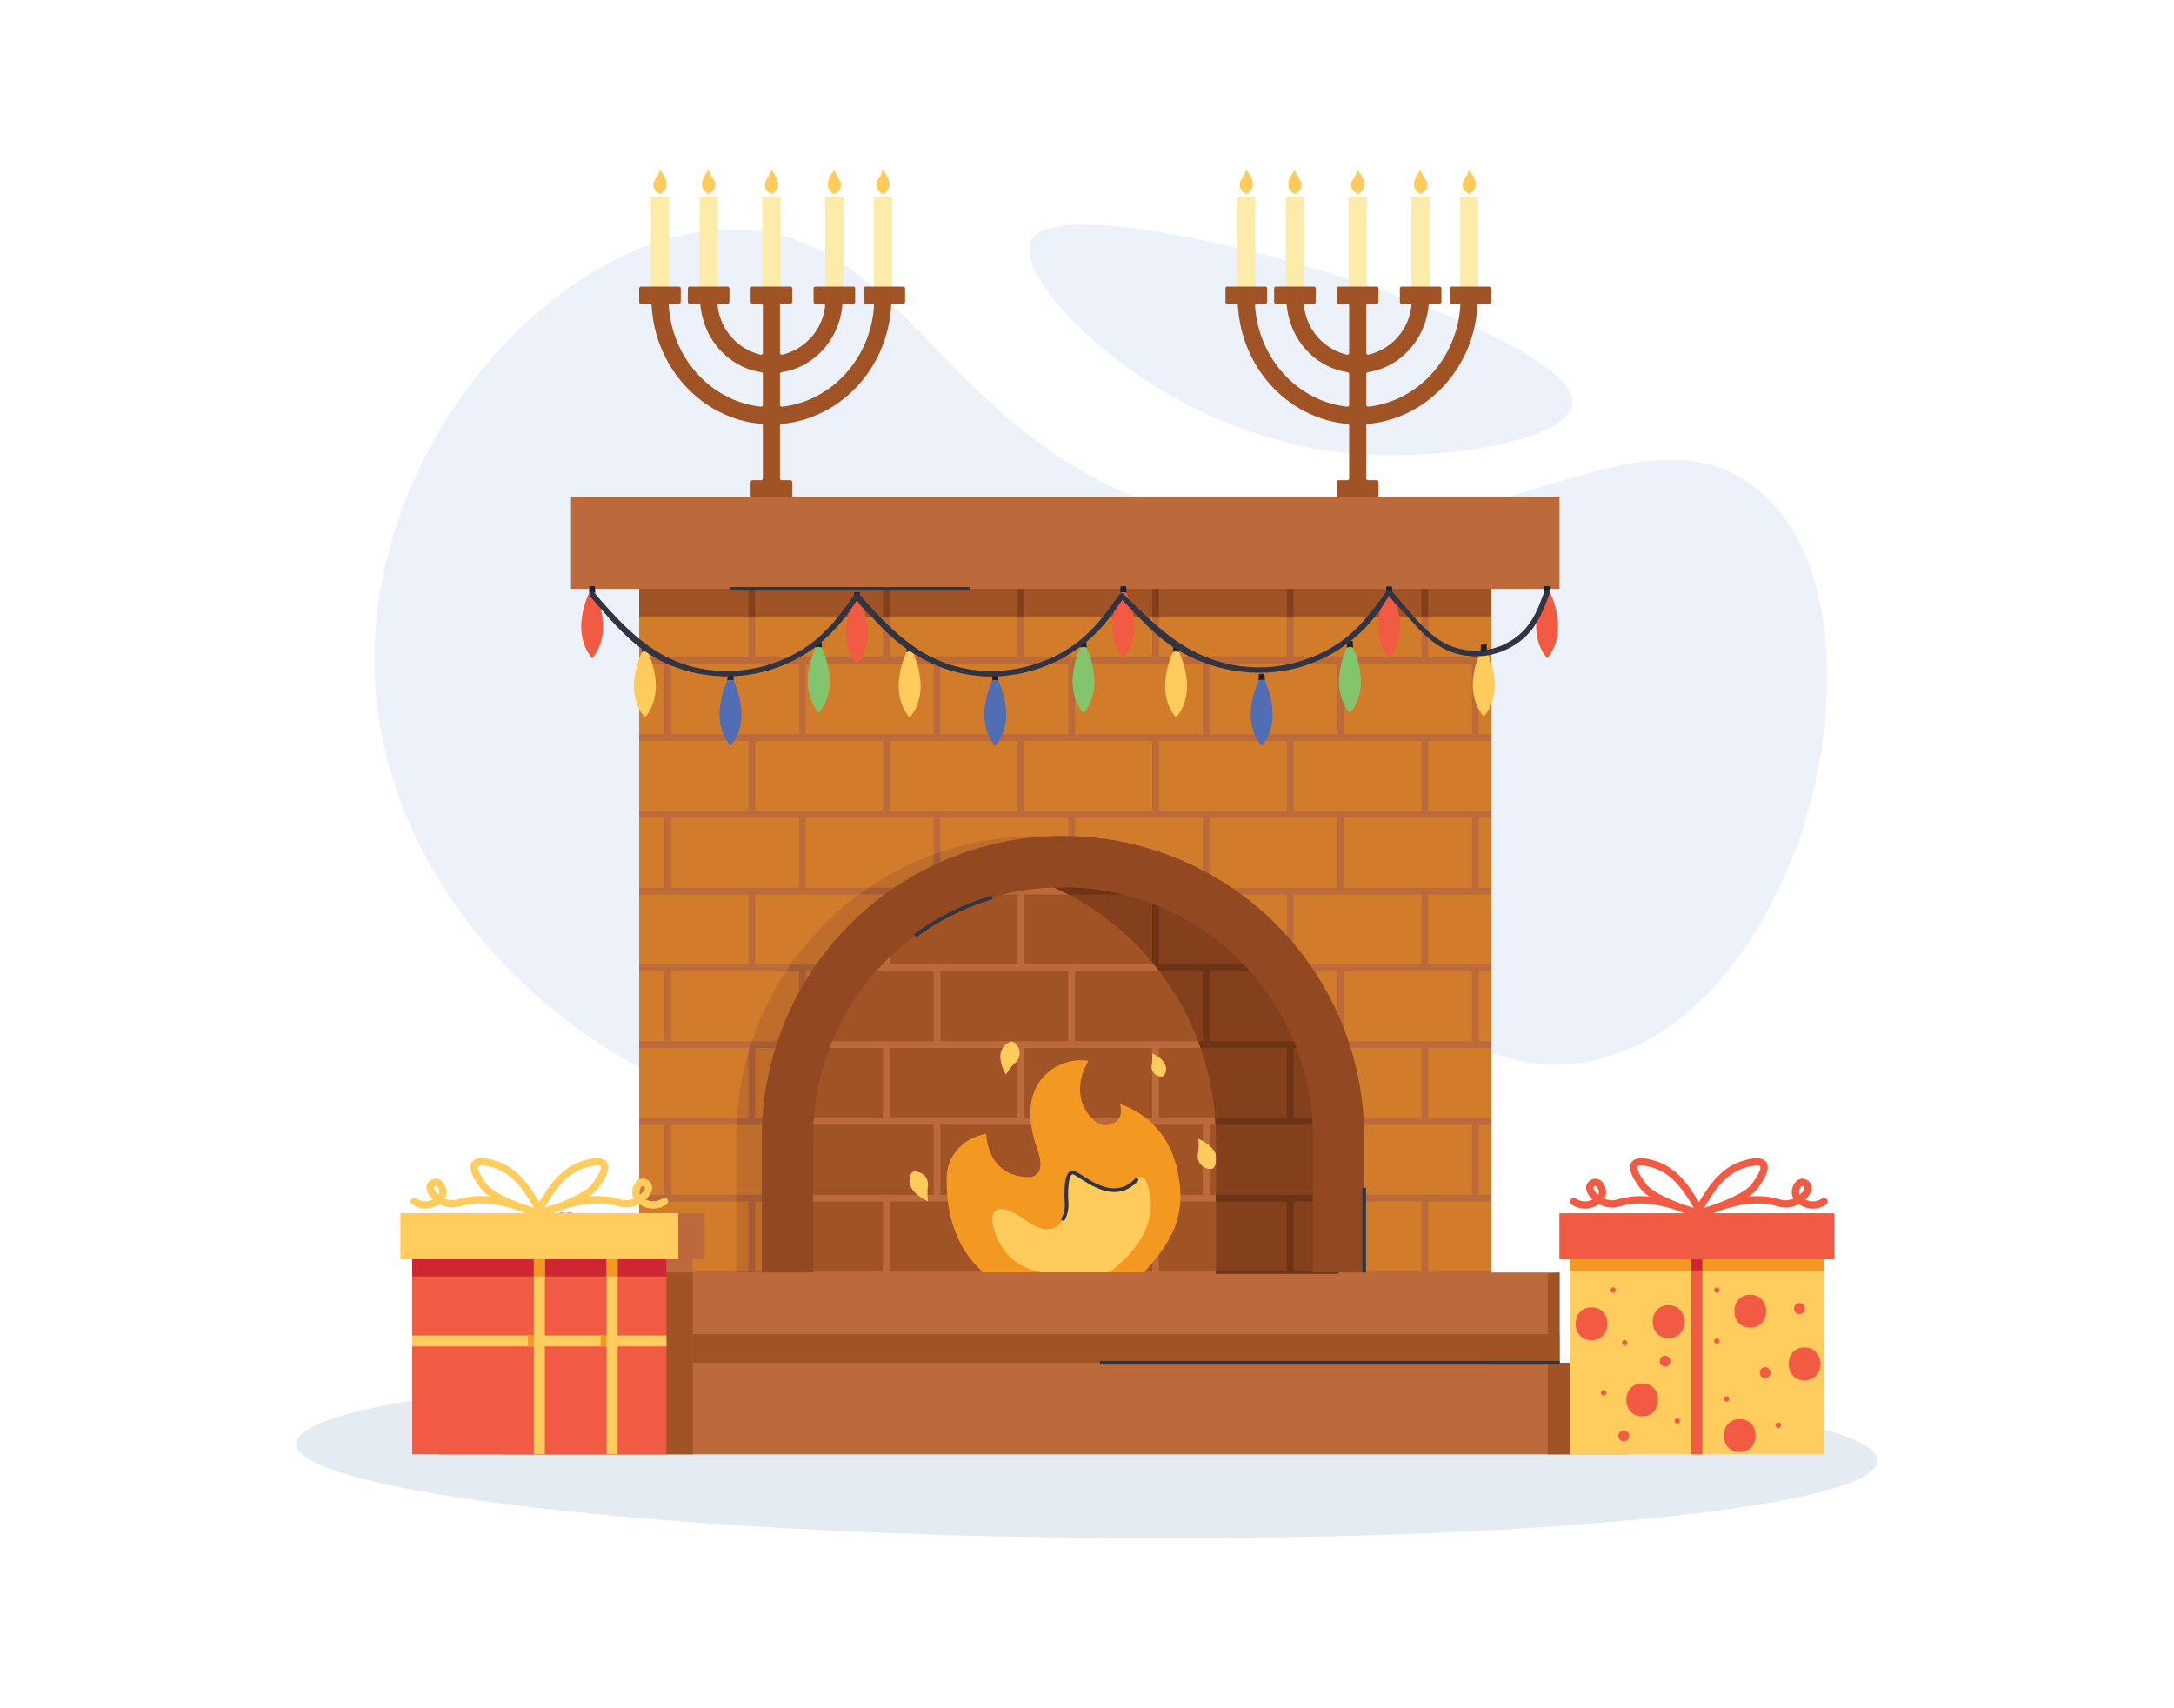 <svg id="Layer_1" data-name="Layer 1" xmlns="http://www.w3.org/2000/svg" viewBox="0 0 700 550"><title>living room with gifts</title><rect x="205.801" y="189.586" width="274.401" height="239.547" fill="#d07c2a"/><path d="M566.728,158.26c28.703,24.712,24.087,79.174,12.978,110.999-2.956,8.464-20.503,58.723-62.662,71.173-44.085,13.02-63.973-30.394-122.371-31.706-65.089-1.463-77.96,51.622-133.823,50.57-61.631-1.162-144.657-67.635-140.105-153.988C124.294,138.03,180.07,76.325,233.072,73.898c59.699-2.733,69.303,71.873,152.346,92.567,86.116,21.461,141.64-42.359,181.31-8.205" fill="#edf2fa"/><rect x="205.801" y="189.586" width="274.401" height="239.547" fill="#d07c2a"/><path d="M430.999,409.696H414.504v-43.568a80.473,80.473,0,0,0-160.947,0v43.568H237.063v-43.568a96.968,96.968,0,0,1,193.936,0Z" fill="#bf6d2b"/><path d="M331.95,77.403c-6.328,12.74,39.676,61.355,99.367,68.193,31.436,3.602,73.846-3.563,75.013-15.587,2.361-24.352-163.944-73.613-174.379-52.606" fill="#edf2fa"/><path d="M604.516,470.337c-.165,15.222-114.25,26.33-254.814,24.809C209.136,493.626,95.32,480.053,95.484,464.831c.165-15.222,114.25-26.329,254.815-24.808,140.564,1.521,254.382,15.093,254.218,30.313" fill="#e4ebf1"/><path d="M431.722,409.696H254.28V366.92a88.72,88.72,0,0,1,88.719-88.721h.001A88.72,88.72,0,0,1,431.722,366.92Z" fill="#3d1a0c"/><path d="M430.999,409.696H253.558V366.92a88.721,88.721,0,0,1,177.441,0Z" fill="#3d1a0c"/><path d="M430.999,410.092H253.558v-43.568a88.721,88.721,0,0,1,177.441,0Z" fill="#a05325"/><path d="M480.202,213.851v-2.168H459.847v-22.098H457.68v22.098H416.505v-22.098h-2.167v22.098H373.164v-22.098h-2.168v22.098H329.824v-22.098h-2.168v22.098H286.482v-22.098H284.314v22.098H243.141v-22.098h-2.168v22.098H205.801v2.168H213.933v22.547h-8.132v2.168h35.172v22.548H205.801V263.282H213.933v22.547h-8.132v2.167h35.172v22.548H205.801v2.168H213.933v22.548h-8.132v2.167h35.172v22.548H205.801v2.168H213.933v22.548h-8.132V386.858h35.172v22.547H205.801v2.168H213.933v17.56h2.168V411.573h41.173v17.56h2.168V411.573h41.173v17.56H302.782V411.573h41.174v17.56h2.168V411.573h41.173v17.56h2.168V411.573h41.174v17.56h2.167V411.573H473.979v17.56h2.167V411.573h4.056v-2.168H459.847V386.858h20.355v-2.168h-4.056v-22.548h4.056v-2.168H459.847v-22.548h20.355v-2.167h-4.056v-22.548h4.056v-2.168H459.847v-22.548h20.355v-2.167h-4.056V263.282h4.056v-2.168H459.847V238.566h20.355v-2.168h-4.056v-22.547Zm-90.738,0H430.637v22.548H389.464Zm0,49.431H430.637v22.547H389.464Zm0,49.429H430.637v22.548H389.464Zm0,49.431H430.637v22.548H389.464Zm-88.85,22.548H259.441v-22.548h41.173Zm0-49.431H259.441v-22.548h41.173Zm0-49.431H259.441V263.282h41.173Zm45.51-71.978h41.173v22.548H346.124Zm0,49.431h41.173v22.547H346.124Zm0,49.429h41.173v22.548H346.124Zm0,49.431h41.173v22.548H346.124Zm-43.342,0h41.174v22.548H302.782Zm27.042-24.716H370.996v22.548H329.824Zm14.132-2.167H302.782v-22.548h41.174Zm-14.132-47.264H370.996v22.548H329.824Zm14.132-2.167H302.782V263.282h41.174Zm-14.132-47.263H370.996v22.548H329.824Zm14.132-2.168H302.782v-22.548h41.174Zm-43.342,0H259.441v-22.548h41.173Zm27.042,24.716H286.482V238.566h41.174Zm0,49.429H286.482v-22.548h41.174Zm0,49.431H286.482v-22.548h41.174Zm0,49.431H286.482v-22.548h41.174Zm2.168-22.547H370.996V409.406H329.824Zm43.341,0H414.337V409.406H373.164Zm0-49.432H414.337v22.548H373.164Zm0-49.431H414.337v22.548H373.164Zm0-49.429H414.337v22.548H373.164ZM216.101,213.851h41.173v22.548H216.101Zm27.04,24.715H284.314v22.548H243.141ZM216.101,263.282h41.173v22.547H216.101Zm27.04,24.714H284.314v22.548H243.141Zm-27.04,24.716h41.173v22.548H216.101Zm27.04,24.715H284.314v22.548H243.141Zm-27.04,24.716h41.173v22.548H216.101Zm27.04,24.716H284.314V409.406H243.141ZM457.68,409.405H416.506v-22.548H457.68Zm16.299-24.715H432.806v-22.548H473.979Zm-16.299-24.716H416.506v-22.548H457.68Zm16.299-24.715H432.806v-22.548H473.979Zm-16.299-24.716H416.506v-22.548H457.68Zm16.299-24.715H432.806V263.282H473.979ZM457.68,261.114H416.506V238.566H457.68Zm16.299-24.716H432.806v-22.548H473.979Z" fill="#bc6a3b"/><path d="M253.658,362.142c.035-.727.102-1.446.158-2.168H243.141v-22.548h15.726c.278-.726.558-1.452.855-2.167H259.441V312.711h14.47c.656-.736,1.329-1.455,2.01-2.168H254.647c-.504.718-1.005,1.436-1.49,2.168h4.117v22.548H242.13q-.613,1.819-1.157,3.667v21.048h-3.695c-.045.72-.086,1.443-.114,2.168Z" fill="#a55c36"/><polygon points="243.141 386.858 253.557 386.858 253.557 384.69 237.063 384.69 237.063 386.858 240.973 386.858 240.973 409.406 237.063 409.406 237.063 409.697 253.557 409.697 253.557 409.406 243.141 409.406 243.141 386.858" fill="#a55c36"/><path d="M387.297,285.158v.67H346.124V269.941c-.723-.091-1.44-.203-2.168-.277v16.163h-4.888A80.201,80.201,0,0,1,353.27,287.996h17.727v6.687c.728.378,1.452.762,2.168,1.163v-7.85h18.21q-1.999-1.472-4.078-2.838" fill="#a55c36"/><path d="M413.415,310.544H392.139c.682.712,1.355,1.432,2.009,2.168h20.757c-.485-.732-.986-1.45-1.49-2.168" fill="#a55c36"/><path d="M284.314,302.92c.714-.564,1.434-1.123,2.168-1.662V287.996h28.311a80.215,80.215,0,0,1,14.202-2.168H302.782v-11.472c-.722.246-1.453.477-2.168.741v10.731H279.732c-1.032.701-2.042,1.429-3.046,2.168h7.628Z" fill="#a55c36"/><path d="M416.505,409.405v-22.548h14.494V366.128c0-2.069-.087-4.118-.217-6.154H416.505v-22.548h10.156c-.226-.73-.485-1.444-.729-2.168H408.338c.298.716.578,1.442.857,2.168h5.143v22.548h-.092c.055.722.123,1.441.158,2.168h16.234v22.547H414.505v25.007H430.999v-.291Z" fill="#a55c36"/><path d="M316.65,409.696h51.639c9.063-9.986,14.095-18.177,10.739-33.27-3.801-17.112-18.376-20.913-18.376-20.913.891,3.564-.447,5.318-2.118,6.176a5.656,5.656,0,0,1-6.544-1.194c-8.558-8.578-1.479-18.925-1.479-18.925a16.405,16.405,0,0,0-11.478,2.513c-9.874,6.628-7.661,18.553-4.999,26.005,3.168,8.872-2.534,8.872-2.534,8.872-13.941,0-13.941-13.943-13.941-13.943-12.041,2.535-12.675,12.675-12.675,12.675-.864,18.123,6.791,27.72,11.767,32.003" fill="#f39821"/><path d="M335.936,409.696h21.187c16.859-12.787,13.923-24.941,11.723-29.79a1.573,1.573,0,0,0-2.614-.384c-7.405,8.469-16.582-.041-20.158-1.829-2.948-1.475-2.848,6.203-2.653,9.721a9.309,9.309,0,0,1-1.331,5.48c-1.662,2.641-5.085,4.9-11.857.008-8.199-5.92-10.177-3.331-10.641-1.404a4.772,4.772,0,0,0-.037,1.968c2.771,15.303,16.381,16.231,16.381,16.231" fill="#ffcb5d"/><path d="M342.587,393.209l-.996-.628a8.667,8.667,0,0,0,1.241-5.134c-.323-5.877.23-9.329,1.644-10.256a1.766,1.766,0,0,1,1.862-.024c.617.308,1.369.793,2.24,1.353,4.249,2.733,11.357,7.306,17.21.614l.886.775c-6.521,7.457-14.466,2.346-18.734-.399-.843-.542-1.571-1.01-2.13-1.29-.433-.217-.611-.097-.688-.045-.756.496-1.446,3.176-1.115,9.207A9.834,9.834,0,0,1,342.587,393.209Z" fill="#303443"/><path d="M323.895,346.008s-4.842-7.869,1.444-10.592a1.004,1.004,0,0,1,.912.073c.015.008.029.018.045.027a4.144,4.144,0,0,1,.63,6.639,16.3,16.3,0,0,0-3.031,3.853" fill="#ffcb5d"/><path d="M370.936,339.16s6.508,2.564,3.94,7.071a.76.76,0,0,1-.586.37l-.04.004a3.137,3.137,0,0,1-3.399-3.735,12.423,12.423,0,0,0,.085-3.71" fill="#ffcb5d"/><path d="M385.824,366.65s8.446,3.327,5.113,9.176a.988.988,0,0,1-.761.48c-.016.002-.034.005-.052.006a4.072,4.072,0,0,1-4.411-4.846,16.013,16.013,0,0,0,.111-4.815" fill="#ffcb5d"/><path d="M298.832,386.729s-8.36-3.284-5.329-9.044a.918.918,0,0,1,.722-.472c.016-.001.033-.004.051-.005a4.171,4.171,0,0,1,4.483,4.778,15.899,15.899,0,0,0,.073,4.743" fill="#ffcb5d"/><rect x="205.801" y="183.481" width="274.401" height="15.336" fill="#a05325"/><rect x="370.996" y="189.586" width="2.168" height="9.233" fill="#843f1d"/><rect x="414.338" y="189.586" width="2.168" height="9.233" fill="#843f1d"/><rect x="327.656" y="189.586" width="2.168" height="9.233" fill="#843f1d"/><rect x="240.973" y="189.586" width="2.168" height="9.233" fill="#843f1d"/><rect x="284.314" y="189.586" width="2.168" height="9.233" fill="#843f1d"/><rect x="457.68" y="189.586" width="2.168" height="9.233" fill="#843f1d"/><rect x="183.853" y="409.696" width="318.297" height="29.473" fill="#bc6a3b"/><rect x="183.853" y="429.514" width="318.297" height="29.472" fill="#a05325"/><rect x="161.801" y="438.772" width="362.401" height="29.473" fill="#bc6a3b"/><rect x="354.161" y="438.183" width="147.987" height="1.178" fill="#303443"/><path d="M342.279,277.803h0A88.89,88.89,0,0,0,322.53,280.037a88.734,88.734,0,0,1,68.972,86.487v43.568h39.497v-43.568a88.721,88.721,0,0,0-88.721-88.721" fill="#843f1d"/><path d="M416.505,409.405v-22.548h14.494V366.524c0-1.348-.041-2.686-.101-4.02-.021-.444-.047-.886-.074-1.329-.022-.401-.061-.799-.091-1.201H416.505v-22.548h9.587c-.095-.277-.184-.557-.283-.834-.119-.331-.237-.662-.358-.993-.044-.113-.092-.225-.134-.339H389.464V312.712h23.336c-.557-.729-1.123-1.455-1.702-2.167H373.165V287.997h10.399c-.252-.133-.508-.26-.759-.39-1.004-.516-2.016-1.018-3.042-1.497-.204-.095-.412-.186-.617-.28H346.123V277.9c-.72-.031-1.443-.041-2.167-.054v7.983h-4.336q2.243,1.025,4.416,2.168h26.96v21.84q1.177,1.414,2.294,2.875H387.297v22.548h-1.482q.406,1.078.787,2.167h27.736v22.548H391.246c.052.721.106,1.442.141,2.168h39.25v22.547H391.502v2.168h22.836v22.548H391.502v.687H430.999v-.687Z" fill="#6d3316"/><path d="M439.246,409.696H422.752v-43.568a80.473,80.473,0,0,0-160.947,0v43.568H245.31v-43.568a96.968,96.968,0,0,1,193.936,0Z" fill="#924922"/><path d="M294.995,301.776l-.7-.948a80.641,80.641,0,0,1,24.968-12.437l.336,1.13A79.443,79.443,0,0,0,294.995,301.776Z" fill="#303443"/><rect x="183.853" y="160.112" width="318.297" height="29.473" fill="#bc6a3b"/><rect x="235.205" y="188.997" width="77.141" height="1.178" fill="#303443"/><rect x="209.552" y="63.333" width="5.891" height="29.155" fill="#fdeba9"/><rect x="225.22" y="63.333" width="5.891" height="29.155" fill="#fdeba9"/><rect x="245.431" y="63.333" width="5.891" height="29.155" fill="#fdeba9"/><rect x="265.704" y="63.333" width="5.891" height="29.155" fill="#fdeba9"/><rect x="281.31" y="63.333" width="5.891" height="29.155" fill="#fdeba9"/><path d="M212.45,54.715s4.503,4.713.568,7.52a.705.705,0,0,1-.64.084l-.035-.013a2.924,2.924,0,0,1-1.415-4.487,11.553,11.553,0,0,0,1.522-3.105" fill="#ffcb5d"/><path d="M248.329,54.715s4.503,4.713.568,7.52a.705.705,0,0,1-.64.084l-.035-.013a2.924,2.924,0,0,1-1.415-4.487,11.517,11.517,0,0,0,1.522-3.105" fill="#ffcb5d"/><path d="M284.208,54.715s4.503,4.713.568,7.52a.705.705,0,0,1-.64.084l-.035-.013a2.924,2.924,0,0,1-1.415-4.487,11.482,11.482,0,0,0,1.522-3.105" fill="#ffcb5d"/><path d="M228.213,54.715s-4.503,4.713-.568,7.52a.704.704,0,0,0,.64.084l.035-.013a2.924,2.924,0,0,0,1.415-4.487,11.482,11.482,0,0,1-1.522-3.105" fill="#ffcb5d"/><path d="M268.696,54.715s-4.502,4.713-.568,7.52a.705.705,0,0,0,.64.084l.035-.013a2.924,2.924,0,0,0,1.415-4.487,11.552,11.552,0,0,1-1.522-3.105" fill="#ffcb5d"/><rect x="398.332" y="63.333" width="5.891" height="29.155" fill="#fdeba9"/><rect x="414.001" y="63.333" width="5.891" height="29.155" fill="#fdeba9"/><rect x="434.212" y="63.333" width="5.891" height="29.155" fill="#fdeba9"/><rect x="454.485" y="63.333" width="5.891" height="29.155" fill="#fdeba9"/><rect x="470.091" y="63.333" width="5.891" height="29.155" fill="#fdeba9"/><path d="M401.23,54.715s4.503,4.713.568,7.52a.705.705,0,0,1-.64.084l-.035-.013a2.924,2.924,0,0,1-1.415-4.487,11.517,11.517,0,0,0,1.522-3.105" fill="#ffcb5d"/><path d="M437.11,54.715s4.503,4.713.568,7.52a.705.705,0,0,1-.64.084l-.035-.013a2.924,2.924,0,0,1-1.415-4.487,11.517,11.517,0,0,0,1.522-3.105" fill="#ffcb5d"/><path d="M472.989,54.715s4.503,4.713.568,7.52a.704.704,0,0,1-.64.084l-.035-.013a2.924,2.924,0,0,1-1.415-4.487,11.482,11.482,0,0,0,1.522-3.105" fill="#ffcb5d"/><path d="M416.993,54.715s-4.503,4.713-.568,7.52a.704.704,0,0,0,.64.084l.035-.013a2.924,2.924,0,0,0,1.415-4.487,11.481,11.481,0,0,1-1.522-3.105" fill="#ffcb5d"/><path d="M457.477,54.715s-4.502,4.713-.568,7.52a.707.707,0,0,0,.641.084l.034-.013a2.924,2.924,0,0,0,1.415-4.487,11.552,11.552,0,0,1-1.522-3.105" fill="#ffcb5d"/><path d="M235.205,240.15c7.927-9.51,0-23.077,0-23.077s-7.926,13.567,0,23.077" fill="#516eb5"/><path d="M235.219,218.859a3.052,3.052,0,0,1,1.0.172l-.126-2.101h-1.778l-.126,2.11a3.037,3.037,0,0,1,1.03-.181" fill="#1b202b"/><path d="M263.622,229.596c7.927-9.51,0-23.077,0-23.077s-7.926,13.567,0,23.077" fill="#82c56d"/><path d="M263.636,208.305a3.053,3.053,0,0,1,1.001.172l-.126-2.101h-1.778l-.126,2.109a3.064,3.064,0,0,1,1.029-.18" fill="#1b202b"/><path d="M275.923,213.886c7.926-9.51,0-23.077,0-23.077s-7.927,13.567,0,23.077" fill="#f15b43"/><path d="M275.937,192.596a3.059,3.059,0,0,1,1.001.172l-.126-2.101H275.033l-.125,2.11a3.036,3.036,0,0,1,1.029-.181" fill="#1b202b"/><path d="M292.888,231.046c7.927-9.51,0-23.077,0-23.077s-7.926,13.567,0,23.077" fill="#ffcb5d"/><path d="M292.903,209.756a3.052,3.052,0,0,1,1.0.172l-.125-2.101h-1.779l-.126,2.11a3.037,3.037,0,0,1,1.03-.181" fill="#1b202b"/><path d="M320.458,240.221c7.926-9.51,0-23.077,0-23.077s-7.926,13.567,0,23.077" fill="#516eb5"/><path d="M320.472,218.93a3.084,3.084,0,0,1,1.001.172l-.126-2.1h-1.779l-.125,2.109a3.065,3.065,0,0,1,1.029-.181" fill="#1b202b"/><path d="M348.876,229.596c7.926-9.51,0-23.077,0-23.077s-7.926,13.567,0,23.077" fill="#82c56d"/><path d="M348.89,208.305a3.059,3.059,0,0,1,1.001.172l-.126-2.101h-1.779l-.125,2.109a3.064,3.064,0,0,1,1.029-.18" fill="#1b202b"/><path d="M207.636,231.046c7.926-9.51,0-23.077,0-23.077s-7.927,13.567,0,23.077" fill="#ffcb5d"/><path d="M207.65,209.756a3.059,3.059,0,0,1,1.001.172l-.126-2.101h-1.779l-.125,2.11a3.036,3.036,0,0,1,1.029-.181" fill="#1b202b"/><path d="M190.669,211.96c7.926-9.51,0-23.077,0-23.077s-7.926,13.567,0,23.077" fill="#f15b43"/><path d="M190.683,190.669a3.053,3.053,0,0,1,1.001.172l-.126-2.1H189.781l-.126,2.109a3.065,3.065,0,0,1,1.029-.181" fill="#1b202b"/><path d="M406.246,240.15c7.927-9.51,0-23.077,0-23.077s-7.926,13.567,0,23.077" fill="#516eb5"/><path d="M406.26,218.859a3.054,3.054,0,0,1,1.001.172l-.126-2.101H405.357l-.126,2.11a3.036,3.036,0,0,1,1.029-.181" fill="#1b202b"/><path d="M434.664,229.596c7.926-9.51,0-23.077,0-23.077s-7.926,13.567,0,23.077" fill="#82c56d"/><path d="M434.677,208.305a3.053,3.053,0,0,1,1.001.172l-.126-2.101h-1.779l-.125,2.109a3.064,3.064,0,0,1,1.029-.18" fill="#1b202b"/><path d="M477.762,230.721c7.927-9.51,0-23.077,0-23.077s-7.926,13.567,0,23.077" fill="#ffcb5d"/><path d="M477.777,209.431a3.052,3.052,0,0,1,1.0.172l-.125-2.101H476.873l-.126,2.109a3.065,3.065,0,0,1,1.03-.18" fill="#1b202b"/><path d="M447.298,212.031c7.927-9.51,0-23.077,0-23.077s-7.926,13.567,0,23.077" fill="#f15b43"/><path d="M447.312,190.74a3.054,3.054,0,0,1,1.001.173l-.126-2.101h-1.778l-.126,2.109a3.065,3.065,0,0,1,1.029-.181" fill="#1b202b"/><path d="M378.677,231.046c7.926-9.51,0-23.077,0-23.077s-7.927,13.567,0,23.077" fill="#ffcb5d"/><path d="M378.691,209.756a3.059,3.059,0,0,1,1.001.172l-.126-2.101h-1.779l-.125,2.11a3.036,3.036,0,0,1,1.029-.181" fill="#1b202b"/><path d="M361.711,211.96c7.926-9.51,0-23.077,0-23.077s-7.926,13.567,0,23.077" fill="#f15b43"/><path d="M361.724,190.669a3.053,3.053,0,0,1,1.001.172l-.126-2.1h-1.779l-.125,2.109a3.065,3.065,0,0,1,1.029-.181" fill="#1b202b"/><path d="M498.175,211.96c7.926-9.51,0-23.077,0-23.077s-7.926,13.567,0,23.077" fill="#f15b43"/><path d="M498.189,190.669a3.053,3.053,0,0,1,1.001.172l-.126-2.1h-1.778l-.126,2.109a3.065,3.065,0,0,1,1.029-.181" fill="#1b202b"/><path d="M497.324,190.456c-2.003,5.291-3.813,10.273-8.339,14.044a21.62,21.62,0,0,1-24.115,2.414c-6.705-3.74-11.849-11.25-16.947-16.848a.894.894,0,0,0-1.387.178c-4.496,6.347-8.982,12.336-15.51,16.791a45.962,45.962,0,0,1-34.886,6.879c-14.719-3.03-24.209-12.499-34.339-22.671a.897.897,0,0,0-1.388.178c-4.311,6.087-8.574,11.94-14.774,16.297a46.04,46.04,0,0,1-33.512,7.765c-15.829-2.526-25.537-12.945-35.579-24.24a.893.893,0,0,0-1.387.178c-4.313,6.087-8.576,11.94-14.776,16.297a46.041,46.041,0,0,1-33.512,7.765c-15.929-2.543-25.614-13.206-35.579-24.664-.748-.86-1.992.395-1.25,1.249,7.393,8.502,14.251,17.026,24.866,21.7a47.868,47.868,0,0,0,47.081-5.045,55.535,55.535,0,0,0,12.466-13.263c.632-.892,1.216-1.882,1.922-2.713-.167.196-1.053-.838-.315.608,1.072,2.102,3.691,4.152,5.259,5.917,9.477,10.661,21.31,17.819,35.878,18.483a48.105,48.105,0,0,0,40.915-20.044c1.135-1.548,2.276-3.117,3.34-4.716.7-1.051-1.019-.432-.576-.17a16.37,16.37,0,0,1,2.538,2.547c3.572,3.588,7.042,7.439,11.028,10.579,12.423,9.781,29.799,13.245,44.939,8.594a47.706,47.706,0,0,0,18.261-10.506,51.636,51.636,0,0,0,6.658-7.598c1.146-1.569,2.153-3.87,3.625-5.12-1.417,1.204-1.067-.642-.02,1.35a16.793,16.793,0,0,0,2.524,2.772q2.882,3.165,5.764,6.329c4.102,4.504,8.69,8.027,14.842,9.165a23.467,23.467,0,0,0,19.142-5.072c4.749-3.994,6.726-9.335,8.847-14.941.403-1.065-1.304-1.525-1.704-.469" fill="#303443"/><path d="M226.864,390.6h-43.211c.245-.071.527-.171.834-.29l-2.125.196a.512.512,0,0,0,.125.094h-.7a.542.542,0,0,0,.126-.094l-2.127-.196c.309.119.589.219.834.29h-43.211v14.845h3.797v62.775H223.067V405.445h3.797Z" fill="#bc6a3b"/><path d="M183.653,409.695c.245-.072.525-.172.834-.29l-2.127.196a.577.577,0,0,0,.126.094h-.7a.543.543,0,0,0,.125-.094l-2.125-.196c.308.118.589.218.834.29H141.207v58.525H223.067v-58.525Z" fill="#a05325"/><rect x="505.44" y="390.627" width="81.859" height="77.619" fill="#ffcc5d"/><rect x="505.44" y="394.231" width="81.859" height="14.846" fill="#f39821"/><path d="M536.12,440.039a1.768,1.768,0,0,0,0-3.535,1.768,1.768,0,0,0,0,3.535" fill="#f15b43"/><path d="M568.354,443.715a1.768,1.768,0,0,0,0-3.535,1.768,1.768,0,0,0,0,3.535" fill="#f15b43"/><path d="M579.382,423.074a1.768,1.768,0,0,0,0-3.535,1.768,1.768,0,0,0,0,3.535" fill="#f15b43"/><path d="M522.829,464.074a1.768,1.768,0,0,0,0-3.535,1.768,1.768,0,0,0,0,3.535" fill="#f15b43"/><path d="M519.436,416.252a.884.884,0,0,0,0-1.767.884.884,0,0,0,0,1.767" fill="#f15b43"/><path d="M523.112,433.217a.884.884,0,0,0,0-1.767.884.884,0,0,0,0,1.767" fill="#f15b43"/><path d="M516.325,449.336a.884.884,0,0,0,0-1.767.884.884,0,0,0,0,1.767" fill="#f15b43"/><path d="M552.803,416.252a.884.884,0,0,0,0-1.767.884.884,0,0,0,0,1.767" fill="#f15b43"/><path d="M552.803,432.652a.884.884,0,0,0,0-1.767.884.884,0,0,0,0,1.767" fill="#f15b43"/><path d="M555.913,451.315a.884.884,0,0,0,0-1.767.884.884,0,0,0,0,1.767" fill="#f15b43"/><path d="M540.078,458.384a.884.884,0,0,0,0-1.767.884.884,0,0,0,0,1.767" fill="#f15b43"/><path d="M572.596,459.798a.884.884,0,0,0,0-1.767.884.884,0,0,0,0,1.767" fill="#f15b43"/><path d="M537.251,430.849c6.823,0,6.835-10.604,0-10.604-6.823,0-6.835,10.604,0,10.604" fill="#f15b43"/><path d="M528.767,456.016c6.823,0,6.835-10.604,0-10.604-6.823,0-6.835,10.604,0,10.604" fill="#f15b43"/><path d="M563.547,427.456c6.823,0,6.835-10.604,0-10.604-6.823,0-6.834,10.604,0,10.604" fill="#f15b43"/><path d="M581.032,444.423c6.823,0,6.833-10.604,0-10.604-6.824,0-6.835,10.604,0,10.604" fill="#f15b43"/><path d="M560.154,467.515c6.823,0,6.835-10.604,0-10.604-6.823,0-6.835,10.604,0,10.604" fill="#f15b43"/><path d="M512.462,431.51c6.823,0,6.835-10.604,0-10.604-6.823,0-6.835,10.604,0,10.604" fill="#f15b43"/><rect x="544.602" y="390.627" width="3.535" height="77.618" fill="#f15b43"/><rect x="502.101" y="390.626" width="88.536" height="14.845" fill="#f15b43"/><path d="M546.296,391.94a10.219,10.219,0,0,1-3.399-1.057,39.756,39.756,0,0,0-8.401-2.691,28.196,28.196,0,0,0-8.469-.62,25.592,25.592,0,0,0-4.117.748,8.65,8.65,0,0,1-5.136.16,10.182,10.182,0,0,1-1.881-.797,9.012,9.012,0,0,1-3.078,1.316,7.502,7.502,0,0,1-5.73-1.176,1.178,1.178,0,1,1,1.351-1.931,5.082,5.082,0,0,0,3.884.803,6.784,6.784,0,0,0,1.461-.51c-1.464-1.335-2.375-2.978-2.002-4.429a3.178,3.178,0,0,1,3.131-2.261,3.002,3.002,0,0,1,2.083,1.161,5.105,5.105,0,0,1,1.129,3.638,4.075,4.075,0,0,1-.524,1.608,7.254,7.254,0,0,0,.862.321,6.332,6.332,0,0,0,3.883-.192,27.983,27.983,0,0,1,4.465-.808,26.471,26.471,0,0,1,5.3.04,12.073,12.073,0,0,1-2.838-2.498c-3.164-4.124-4.105-6.945-2.879-8.622,1.424-1.95,4.924-1.182,7.433-.436,7.047,2.097,10.816,7.999,13.068,11.525,1.656,2.592,2.965,4.645,1.839,6.029a.718.718,0,0,1-.047.056A1.73,1.73,0,0,1,546.296,391.94ZM528.426,375.261c-.916,0-1.12.254-1.133.273-.008.012-.683,1.199,2.845,5.799,1.378,1.797,6.167,4.785,15.197,7.54-.415-.782-1.029-1.742-1.43-2.371-2.21-3.46-5.549-8.687-11.75-10.533A13.844,13.844,0,0,0,528.426,375.261Zm-14.696,6.585a.874.874,0,0,0-.668.498c-.117.452.481,1.415,1.531,2.303a1.724,1.724,0,0,0,.185-.603,2.758,2.758,0,0,0-.591-1.874.806.806,0,0,0-.44-.323Z" fill="#f15b43"/><path d="M547.762,391.938a1.732,1.732,0,0,1-1.386-.618c-.017-.021-.036-.041-.052-.062-1.117-1.386.191-3.436,1.844-6.026,2.252-3.526,6.021-9.428,13.064-11.523,2.511-.748,6.011-1.515,7.436.433,1.225,1.676.284,4.498-2.878,8.624a12.073,12.073,0,0,1-2.838,2.498,26.388,26.388,0,0,1,5.3-.04,27.983,27.983,0,0,1,4.465.808,6.322,6.322,0,0,0,3.883.192,7.517,7.517,0,0,0,.861-.32,4.092,4.092,0,0,1-.522-1.608,5.093,5.093,0,0,1,1.126-3.637,3.003,3.003,0,0,1,2.084-1.163,3.187,3.187,0,0,1,3.131,2.259c.373,1.453-.538,3.096-2.002,4.431a6.792,6.792,0,0,0,1.462.51,5.133,5.133,0,0,0,3.888-.805,1.178,1.178,0,1,1,1.344,1.935,7.546,7.546,0,0,1-5.726,1.174,9.007,9.007,0,0,1-3.079-1.316,10.061,10.061,0,0,1-1.88.797,8.62,8.62,0,0,1-5.136-.16,25.592,25.592,0,0,0-4.117-.748,27.889,27.889,0,0,0-8.469.62,39.845,39.845,0,0,0-8.403,2.69A10.211,10.211,0,0,1,547.762,391.938ZM565.633,375.261a13.782,13.782,0,0,0-3.724.705c-6.205,1.848-9.544,7.075-11.754,10.535-.402.629-1.014,1.589-1.43,2.37,9.031-2.754,13.818-5.741,15.196-7.539,3.528-4.603,2.855-5.789,2.847-5.799C566.753,375.515,566.549,375.261,565.633,375.261Zm14.695,6.585-.017.001a.816.816,0,0,0-.441.324,2.753,2.753,0,0,0-.589,1.873,1.746,1.746,0,0,0,.184.603c1.05-.888,1.649-1.852,1.533-2.305A.879.879,0,0,0,580.328,381.846Z" fill="#f15b43"/><rect x="544.573" y="405.471" width="3.499" height="3.606" fill="#cf2633"/><rect x="132.724" y="390.6" width="81.86" height="77.619" fill="#f15b43"/><rect x="132.723" y="396.115" width="81.86" height="14.845" fill="#cf2633"/><rect x="132.724" y="429.975" width="81.859" height="3.535" fill="#ffcc5d"/><rect x="171.887" y="390.6" width="3.535" height="77.618" fill="#ffcc5d"/><path d="M172.92,391.913a10.236,10.236,0,0,1-3.401-1.059,39.93,39.93,0,0,0-8.399-2.691,28.056,28.056,0,0,0-8.469-.619,25.569,25.569,0,0,0-4.117.748,8.658,8.658,0,0,1-5.136.161,10.077,10.077,0,0,1-1.881-.798,9.03,9.03,0,0,1-3.078,1.317,7.548,7.548,0,0,1-5.726-1.174,1.178,1.178,0,0,1,1.344-1.935,5.146,5.146,0,0,0,3.888.805,6.792,6.792,0,0,0,1.461-.511c-1.464-1.335-2.375-2.977-2.002-4.427a3.143,3.143,0,0,1,3.133-2.26,3.001,3.001,0,0,1,2.08,1.157,5.109,5.109,0,0,1,1.129,3.64,4.075,4.075,0,0,1-.523,1.608,7.459,7.459,0,0,0,.862.321,6.36,6.36,0,0,0,3.882-.192,27.826,27.826,0,0,1,4.467-.809,26.555,26.555,0,0,1,5.3.041,12.073,12.073,0,0,1-2.838-2.498c-3.162-4.126-4.104-6.947-2.879-8.622,1.427-1.951,4.929-1.182,7.438-.434,7.04,2.094,10.81,7.995,13.062,11.522,1.655,2.592,2.965,4.644,1.842,6.028-.015.02-.032.039-.049.059A1.729,1.729,0,0,1,172.92,391.913Zm-17.868-16.679c-.916,0-1.121.254-1.134.274-.008.011-.682,1.195,2.847,5.799,1.377,1.798,6.166,4.785,15.196,7.539-.417-.782-1.029-1.742-1.43-2.371-2.21-3.46-5.549-8.687-11.75-10.532A13.738,13.738,0,0,0,155.052,375.235Zm-14.697,6.586a.872.872,0,0,0-.668.498c-.117.451.481,1.415,1.531,2.302a1.718,1.718,0,0,0,.185-.602,2.759,2.759,0,0,0-.591-1.875.807.807,0,0,0-.438-.322Z" fill="#ffcc5d"/><path d="M174.389,391.913a1.733,1.733,0,0,1-1.388-.619c-.016-.02-.033-.038-.048-.059-1.128-1.384.184-3.437,1.841-6.029,2.253-3.528,6.022-9.428,13.062-11.522,2.508-.748,6.013-1.516,7.437.433,1.228,1.68.285,4.5-2.881,8.625a12.034,12.034,0,0,1-2.836,2.497,26.377,26.377,0,0,1,5.298-.041,27.87,27.87,0,0,1,4.468.809,6.375,6.375,0,0,0,3.884.192,7.58,7.58,0,0,0,.859-.32,4.058,4.058,0,0,1-.525-1.608,5.103,5.103,0,0,1,1.131-3.642,3.005,3.005,0,0,1,2.083-1.159,3.214,3.214,0,0,1,3.13,2.26c.373,1.451-.538,3.094-2.002,4.429a6.8,6.8,0,0,0,1.462.511,5.128,5.128,0,0,0,3.888-.805,1.178,1.178,0,0,1,1.344,1.935,7.551,7.551,0,0,1-5.726,1.174,9.039,9.039,0,0,1-3.079-1.316,10.138,10.138,0,0,1-1.88.797,8.672,8.672,0,0,1-5.137-.161,25.562,25.562,0,0,0-4.118-.748,28.011,28.011,0,0,0-8.469.619,39.871,39.871,0,0,0-8.398,2.691A10.231,10.231,0,0,1,174.389,391.913Zm17.866-16.679a13.727,13.727,0,0,0-3.726.708c-6.2,1.844-9.539,7.071-11.748,10.53-.403.632-1.016,1.591-1.432,2.374,9.032-2.754,13.818-5.741,15.194-7.537,3.532-4.601,2.857-5.79,2.849-5.8C193.378,375.49,193.173,375.235,192.255,375.235Zm14.701,6.586h-.017a.814.814,0,0,0-.442.323,2.762,2.762,0,0,0-.593,1.878,1.712,1.712,0,0,0,.185.601c1.05-.888,1.65-1.852,1.533-2.305A.871.871,0,0,0,206.956,381.82Z" fill="#ffcc5d"/><rect x="171.905" y="405.446" width="3.499" height="5.514" fill="#f39821"/><rect x="169.983" y="429.905" width="1.922" height="3.632" fill="#f39821"/><rect x="193.382" y="429.905" width="1.92" height="3.632" fill="#f39821"/><rect x="195.327" y="390.6" width="3.535" height="77.618" fill="#ffcc5d"/><rect x="195.345" y="405.446" width="3.499" height="5.514" fill="#f39821"/><rect x="128.927" y="390.6" width="89.453" height="14.846" fill="#ffcc5d"/><rect x="498.333" y="438.772" width="7.107" height="29.473" fill="#a05325"/><polygon points="502.149 439.169 502.149 409.696 498.333 410.092 498.333 438.772 502.149 439.169" fill="#a05325"/><rect x="478.469" y="438.183" width="23.68" height="1.178" fill="#303443"/><path d="M278.029,92.856v4.333a.589.589,0,0,0,.589.589h2.209a.6.6,0,0,1,.596.633c-1.089,17.044-13.707,30.78-29.634,32.515a.597.597,0,0,1-.656-.594v-9.919a.58.58,0,0,1,.5-.573c10.412-1.559,18.576-10.458,19.583-21.528a.581.581,0,0,1,.577-.535H274.758a.59.59,0,0,0,.589-.589V92.856a.591.591,0,0,0-.589-.589H262.541a.59.59,0,0,0-.589.589v4.333a.589.589,0,0,0,.589.589h2.542a.599.599,0,0,1,.594.663,18.17,18.17,0,0,1-13.834,15.756.596.596,0,0,1-.71-.587V98.368a.589.589,0,0,1,.589-.589h2.763a.59.59,0,0,0,.589-.589V92.856a.591.591,0,0,0-.589-.589h-12.215a.59.59,0,0,0-.589.589v4.333a.589.589,0,0,0,.589.589h2.763a.589.589,0,0,1,.589.589v15.245a.596.596,0,0,1-.712.586A18.17,18.17,0,0,1,231.075,98.442a.599.599,0,0,1,.594-.663h2.604a.589.589,0,0,0,.589-.589V92.856a.59.59,0,0,0-.589-.589H222.058a.59.59,0,0,0-.589.589v4.333a.589.589,0,0,0,.589.589h2.902a.581.581,0,0,1,.577.535c1.006,11.07,9.172,19.969,19.584,21.528a.58.58,0,0,1,.501.573V130.333a.598.598,0,0,1-.657.594c-15.927-1.735-28.545-15.472-29.634-32.515a.6.6,0,0,1,.596-.633h2.678a.589.589,0,0,0,.589-.589V92.856a.59.59,0,0,0-.589-.589H206.389a.59.59,0,0,0-.589.589v4.333a.589.589,0,0,0,.589.589h2.841a.583.583,0,0,1,.581.555c1.086,20.173,16.233,36.445,35.276,38.141a.584.584,0,0,1,.535.58v16.958a.589.589,0,0,1-.589.589h-2.763a.59.59,0,0,0-.589.589v4.333a.589.589,0,0,0,.589.589h12.215a.59.59,0,0,0,.589-.589v-4.333a.591.591,0,0,0-.589-.589h-2.763a.589.589,0,0,1-.589-.589V137.055a.583.583,0,0,1,.534-.58c19.043-1.697,34.191-17.968,35.276-38.141a.583.583,0,0,1,.581-.555h3.308a.589.589,0,0,0,.589-.589V92.856a.59.59,0,0,0-.589-.589H278.618a.59.59,0,0,0-.589.589" fill="#a05325"/><path d="M466.809,92.856v4.333a.589.589,0,0,0,.589.589h2.209a.6.6,0,0,1,.596.633c-1.089,17.044-13.707,30.78-29.634,32.515a.597.597,0,0,1-.656-.594v-9.919a.58.58,0,0,1,.5-.573c10.412-1.559,18.576-10.458,19.583-21.528a.581.581,0,0,1,.577-.535h2.966a.59.59,0,0,0,.589-.589V92.856a.591.591,0,0,0-.589-.589h-12.217a.59.59,0,0,0-.589.589v4.333a.589.589,0,0,0,.589.589h2.543a.599.599,0,0,1,.594.663,18.17,18.17,0,0,1-13.834,15.756.596.596,0,0,1-.71-.587V98.368a.589.589,0,0,1,.589-.589h2.763a.59.59,0,0,0,.589-.589V92.856a.591.591,0,0,0-.589-.589h-12.215a.59.59,0,0,0-.589.589v4.333a.589.589,0,0,0,.589.589h2.763a.589.589,0,0,1,.589.589v15.245a.596.596,0,0,1-.712.586A18.17,18.17,0,0,1,419.855,98.442a.599.599,0,0,1,.595-.663h2.603a.589.589,0,0,0,.589-.589V92.856a.59.59,0,0,0-.589-.589H410.839a.59.59,0,0,0-.589.589v4.333a.589.589,0,0,0,.589.589h2.902a.581.581,0,0,1,.577.535c1.006,11.07,9.172,19.969,19.584,21.528a.58.58,0,0,1,.501.573V130.333a.598.598,0,0,1-.657.594c-15.927-1.735-28.545-15.472-29.634-32.515a.6.6,0,0,1,.596-.633h2.678a.589.589,0,0,0,.589-.589V92.856a.59.59,0,0,0-.589-.589H395.17a.59.59,0,0,0-.589.589v4.333a.589.589,0,0,0,.589.589h2.841a.583.583,0,0,1,.581.555c1.086,20.173,16.233,36.445,35.276,38.141a.584.584,0,0,1,.535.58v16.958a.589.589,0,0,1-.589.589h-2.763a.59.59,0,0,0-.589.589v4.333a.589.589,0,0,0,.589.589h12.215a.59.59,0,0,0,.589-.589v-4.333a.591.591,0,0,0-.589-.589h-2.763a.589.589,0,0,1-.589-.589V137.055a.584.584,0,0,1,.534-.58c19.043-1.697,34.191-17.968,35.276-38.141a.583.583,0,0,1,.581-.555h3.308a.589.589,0,0,0,.589-.589V92.856a.59.59,0,0,0-.589-.589H467.398a.59.59,0,0,0-.589.589" fill="#a05325"/><rect x="438.658" y="382.422" width="1.178" height="27.274" fill="#303443"/></svg>